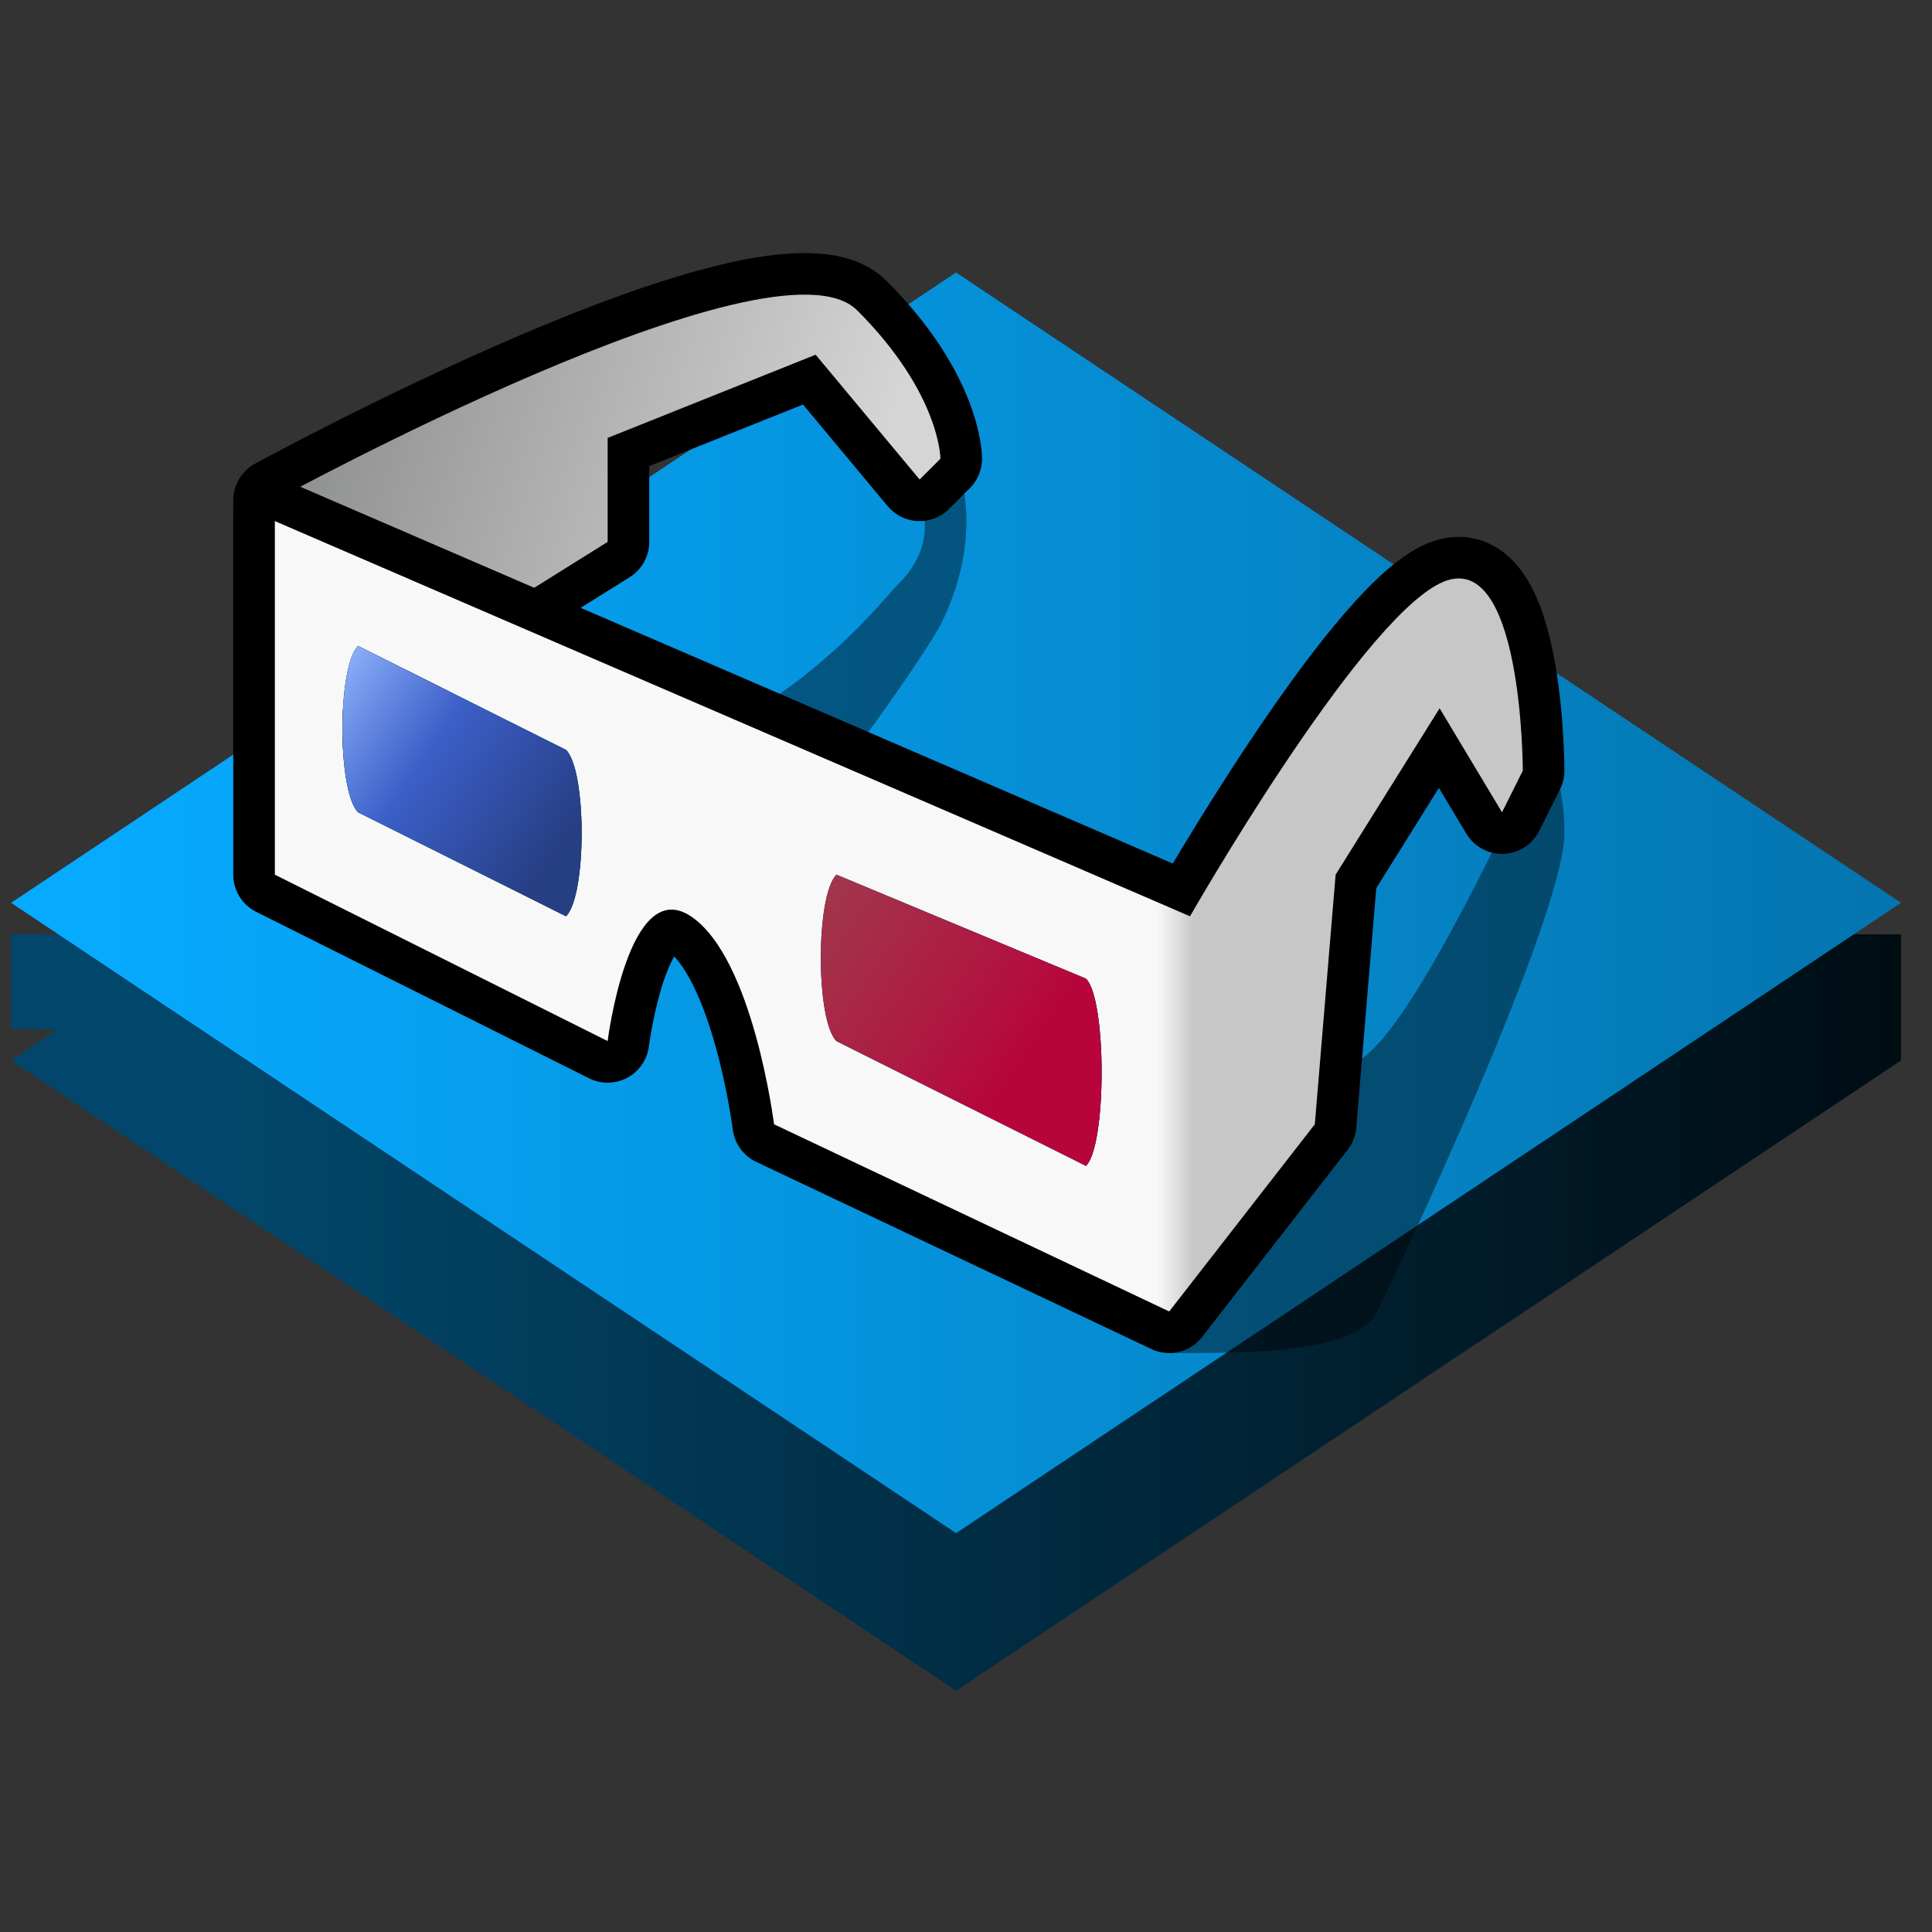 <?xml version="1.0" encoding="UTF-8" standalone="yes"?>
<svg version="1.1" width="64" height="64" color-interpolation="linearRGB"
     xmlns:svg="http://www.w3.org/2000/svg" xmlns="http://www.w3.org/2000/svg">
 <rect width="100%" height="100%" fill="#333333" stroke="none"/>
 <g>
  <linearGradient id="gradient0" gradientUnits="userSpaceOnUse" x1="-64" y1="-64" x2="64" y2="-64">
   <stop offset="0.581" stop-color="#02476b"/>
   <stop offset="1" stop-color="#00080c"/>
  </linearGradient>
  <path style="fill:url(#gradient0)"
        d="M4 24V27L60 28V24H4z
           M32 8L4 28L32 48L60 28L32 8z"
        transform="matrix(1.118,0,-0,1.044,-4.105,5.895)"
  />
  <linearGradient id="gradient1" gradientUnits="userSpaceOnUse" x1="-64" y1="-64" x2="64" y2="-64">
   <stop offset="0.553" stop-color="#06aaff"/>
   <stop offset="1" stop-color="#0470a8"/>
  </linearGradient>
  <path style="fill:url(#gradient1)"
        d="M32 4L4 24L32 44L60 24L32 4z"
        transform="matrix(1.118,0,0,1.044,-4.105,4.851)"
  />
  <path style="fill:#010101; fill-opacity:0.42"
        d="M45 57C49 57 54 57 55 55C56 53 64 36 64 32C64 28 62 26 62 26L60 28C60 28 62 30 61.01 31.94C59.27 35.44 56 42 54 43C52 44 48 44 48 44L45 57z
           M15 29C25 29 30.99 21 32 20C34 18 33 16 33 16L35 15C35 15 36 18 34 22C33.25 23.47 21 42 15 40V29z"
        transform="matrix(0.689,0,0,0.689,7.727,5.549)"
  />
  <path style="fill:none; stroke:#000000; stroke-width:4; stroke-linecap:round; stroke-linejoin:round"
        d="M2 16C2 16 26 2.87 30 6.87C34 10.87 34 14 34 14L33 15L28 9L18 13V18L2 28V16z"
        transform="matrix(0.689,0,0,0.689,7.727,5.549)"
  />
  <linearGradient id="gradient2" gradientUnits="userSpaceOnUse" x1="18.37" y1="-30.82" x2="42.89" y2="-22.94">
   <stop offset="0" stop-color="#919292"/>
   <stop offset="1" stop-color="#d5d5d5"/>
  </linearGradient>
  <path style="fill:url(#gradient2)"
        d="M2 16C2 16 26 2.87 30 6.87C34 10.87 34 14 34 14L33 15L28 9L18 13V18L2 28V16z"
        transform="matrix(0.689,0,0,0.689,7.727,5.549)"
  />
  <path style="fill:none; stroke:#000000; stroke-width:4; stroke-linecap:round; stroke-linejoin:round"
        d="M46 36C46 36 54 22 58 20C62 18 62 29 62 29L61 31L58 26L53 34L52 46L45 55L26 46C26 46 25 38 22 36C19 34 18 42 18 42L2 34V17L46 36z"
        transform="matrix(0.689,0,0,0.689,7.727,5.549)"
  />
  <linearGradient id="gradient3" gradientUnits="userSpaceOnUse" x1="40" y1="-23" x2="52" y2="-23">
   <stop offset="0.369" stop-color="#f8f8f8"/>
   <stop offset="0.518" stop-color="#c7c7c7"/>
  </linearGradient>
  <path style="fill:url(#gradient3)"
        d="M46 36C46 36 54 22 58 20C62 18 62 29 62 29L61 31L58 26L53 34L52 46L45 55L26 46C26 46 25 38 22 36C19 34 18 42 18 42L2 34V17L46 36z
           M29 34C28 35 28 41 29 42L41 48C42 47 42 40 41 39L29 34z
           M6 23C5 24 5 30 6 31L16 36C17 35 17 29 16 28L6 23z"
        transform="matrix(0.689,0,0,0.689,7.727,5.549)"
  />
  <path style="fill:#000000"
        d="M6 23C5 24 5 30 6 31L16 36C17 35 17 29 16 28L6 23z
           M29 34C28 35 28 41 29 42L41 48C42 47 42 40 41 39L29 34z"
        transform="matrix(0.689,0,0,0.689,7.727,5.549)"
  />
  <linearGradient id="gradient4" gradientUnits="userSpaceOnUse" x1="19.13" y1="0.81" x2="31.86" y2="9.56">
   <stop offset="0.051" stop-color="#97bbff"/>
   <stop offset="0.482" stop-color="#4168db" stop-opacity="0.914"/>
   <stop offset="1" stop-color="#4168db" stop-opacity="0.592"/>
  </linearGradient>
  <path style="fill:url(#gradient4)"
        d="M6 23C5 24 5 30 6 31L16 36C17 35 17 29 16 28L6 23z"
        transform="matrix(0.689,0,0,0.689,7.727,5.549)"
  />
  <linearGradient id="gradient5" gradientUnits="userSpaceOnUse" x1="79.6" y1="-48.49" x2="95.97" y2="-37.23">
   <stop offset="0.051" stop-color="#f56a7d" stop-opacity="0.624"/>
   <stop offset="0.882" stop-color="#ea064c" stop-opacity="0.78"/>
  </linearGradient>
  <path style="fill:url(#gradient5)"
        d="M29 34C28 35 28 41 29 42L41 48C42 47 42 40 41 39L29 34z"
        transform="matrix(0.689,0,0,0.689,7.727,5.549)"
  />
 </g>
</svg>
